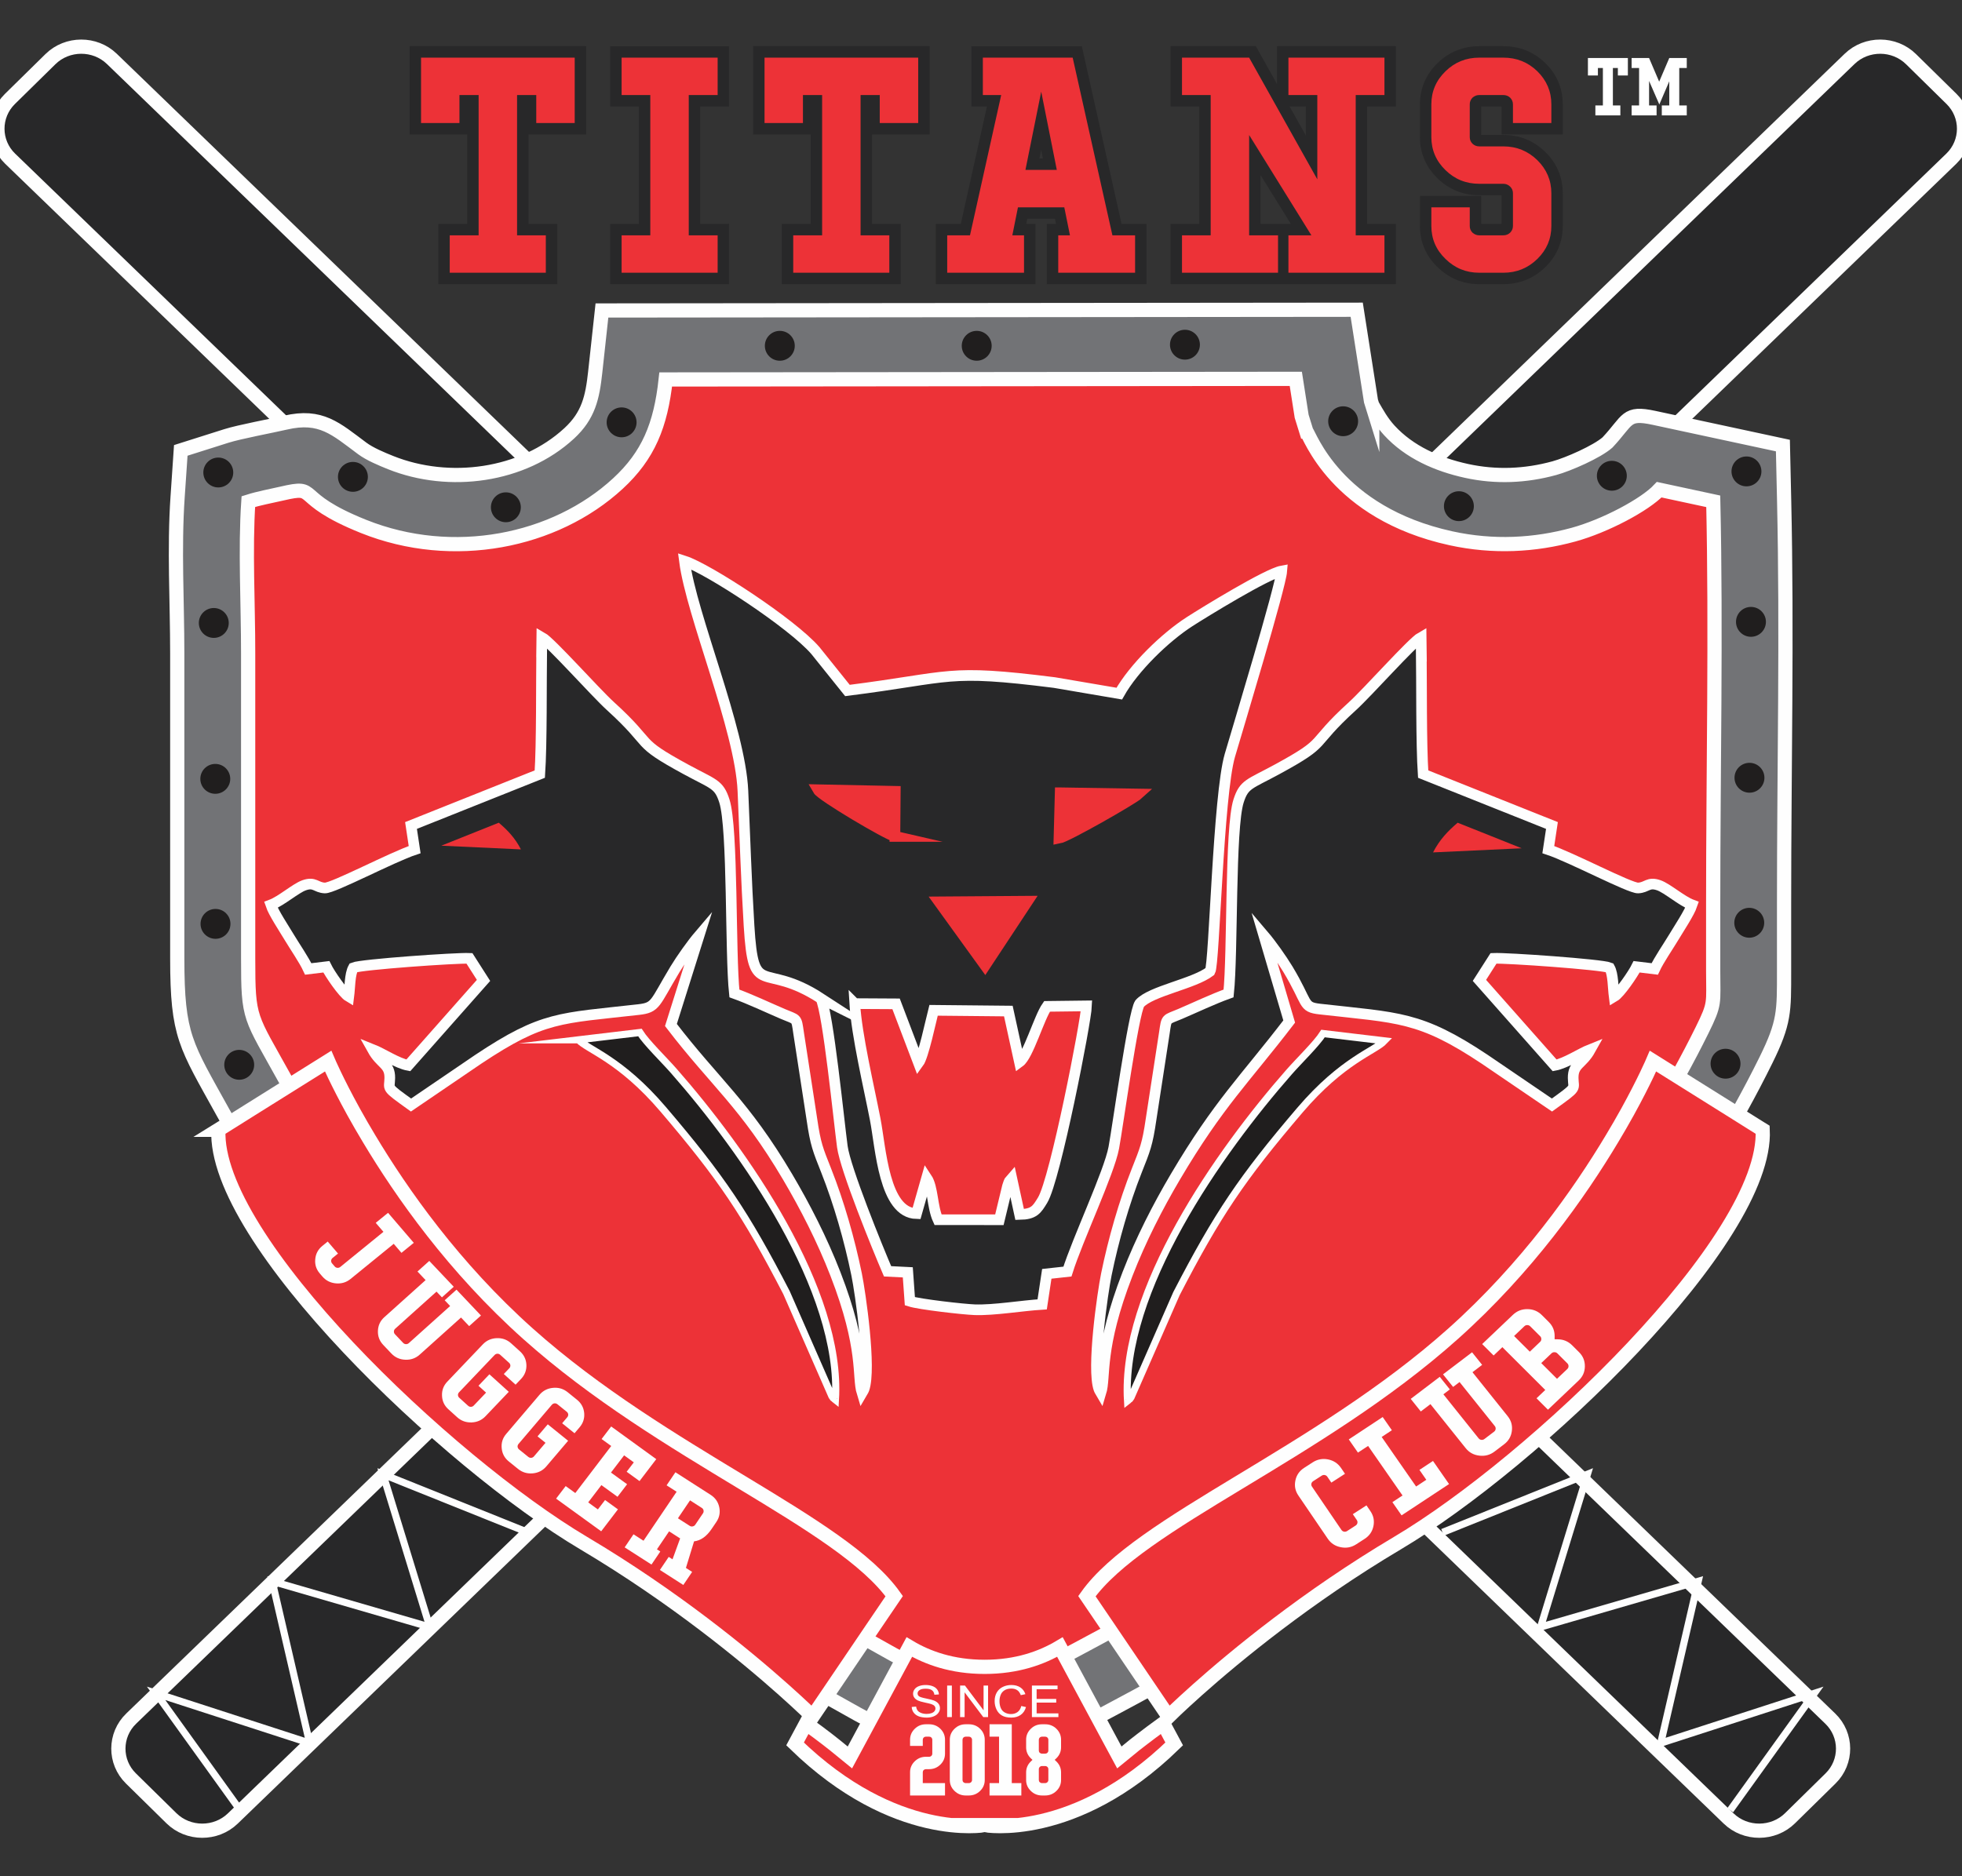 <?xml version="1.0" encoding="UTF-8"?>
<!DOCTYPE svg PUBLIC "-//W3C//DTD SVG 1.1//EN" "http://www.w3.org/Graphics/SVG/1.1/DTD/svg11.dtd">
<!-- Creator: CorelDRAW 2020 (64-Bit) -->
<svg xmlns="http://www.w3.org/2000/svg" xml:space="preserve" width="138mm" height="132mm" version="1.1" style="shape-rendering:geometricPrecision; text-rendering:geometricPrecision; image-rendering:optimizeQuality; fill-rule:evenodd; clip-rule:evenodd"
viewBox="0 0 13800 13200"
 xmlns:xlink="http://www.w3.org/1999/xlink"
 xmlns:xodm="http://www.corel.com/coreldraw/odm/2003">
 <rect x="0" y="0" width="13800" height="13200" fill="#333333" stroke="none"/>
 <defs>
  <style type="text/css">
   <![CDATA[
    .str0 {stroke:#FEFEFE;stroke-width:100;stroke-miterlimit:22.926}
    .str3 {stroke:#ED3237;stroke-width:75;stroke-miterlimit:22.926}
    .str2 {stroke:#FEFEFE;stroke-width:75;stroke-miterlimit:22.926}
    .str1 {stroke:#FEFEFE;stroke-width:50;stroke-miterlimit:22.926}
    .fil1 {fill:none}
    .fil3 {fill:#201E1E}
    .fil0 {fill:#282829}
    .fil4 {fill:#727376}
    .fil2 {fill:#ED3237}
    .fil7 {fill:white;fill-rule:nonzero}
    .fil6 {fill:#ED3237;fill-rule:nonzero}
    .fil5 {fill:#FEFEFE;fill-rule:nonzero}
   ]]>
  </style>
 </defs>
 <g id="Capa_x0020_1">
  <g id="_1016029936">
   <path class="fil0 str0" d="M13726.33 696.13l-285.06 -280.13c-118.23,-116.18 -312.5,-116.99 -431.74,-1.8l-12086.94 11677c-119.23,115.19 -120.06,304.48 -1.84,420.66l285.06 280.13c118.23,116.18 312.5,116.99 431.73,1.8l12086.94 -11677c119.24,-115.19 120.07,-304.48 1.85,-420.66z"/>
   <polyline class="fil1 str1" points="3712.71,10780.74 2693.73,10371.86 3023.31,11446.76 1914.37,11124.79 2178.06,12263.34 1098.2,11913.28 1689.41,12735.41 "/>
   <path class="fil0 str0" d="M69.81 696.13l285.06 -280.13c118.23,-116.18 312.5,-116.99 431.74,-1.8l12086.94 11677c119.23,115.19 120.06,304.48 1.84,420.66l-285.06 280.13c-118.23,116.18 -312.5,116.99 -431.73,1.8l-12086.94 -11677c-119.24,-115.19 -120.07,-304.48 -1.85,-420.66z"/>
   <path class="fil2" d="M9463.04 2932.98c11.67,22.35 22.95,45.93 37.32,71.15 33.35,58.5 73.33,113.02 119.04,162.97 169.86,185.63 402.62,292.38 648.8,346.16 238.77,52.16 480.21,42.58 715.31,-22.01 116.99,-32.14 383.17,-147.92 462.27,-232.15l116.82 -124.38 778.94 167.51 5.17 229.41c21.29,945.93 -0.41,1892.78 -0.41,2838.88 0,157.62 0,315.23 0,472.85 0,254.23 9.52,304.6 -108.14,542.89 -886.82,1796.04 -2559.64,3426.8 -4348.24,4391.52 -241.82,130.44 -484.04,259.06 -730.76,380.58 -83.06,40.91 -149.75,76.81 -246.89,81.42 -148.67,7.04 -276.19,-77.02 -403.04,-140.07 -128.64,-63.95 -257.29,-128.18 -383.01,-197.49 -255.53,-140.88 -507.2,-288.48 -753.97,-443.51 -992.29,-623.37 -1921.05,-1376.17 -2650.07,-2285.98 -366.74,-457.7 -700.81,-917.83 -984.06,-1430.75 -244.96,-443.6 -295.89,-476.06 -295.91,-988.06l-0.06 -2147c-0.01,-361.54 -22.61,-724.99 1.99,-1086.07l13.44 -197.32 193.01 -61.15c85.44,-27.07 170.73,-42.34 257.57,-62.65 122.84,-28.71 235.74,-47.87 356.37,6.47 72.37,32.61 102.05,71.24 159.54,113.95 69.13,51.36 164.72,92.78 244.33,124.66 483.84,193.77 1084.3,110.68 1468.64,-244.23 172.5,-159.3 218.98,-323.31 243.76,-550.57l28.47 -260.99 4959.14 -4.91 76.76 491.1 17.87 57.77z"/>
   <path class="fil0 str2" d="M5773.38 7023.88c50.85,99.35 126.58,858.34 151.3,1042.94 20.88,155.9 246.22,709.57 318.17,877.36l142.29 7.13 14.57 203.56c67.08,21.59 377.18,56.89 456.16,59.62 136.14,4.69 328.26,-28.72 474.43,-37.81l32.39 -214.78 145.24 -15.94c71.43,-228.01 293.59,-696.4 326.18,-871.64 28.66,-154.1 137.88,-949.55 181.82,-1013.77 78.8,-88.68 380.91,-138.59 495.41,-226.74 30.03,-51.92 56.89,-1239.21 139.26,-1520 56.16,-191.47 356.36,-1183.13 365.14,-1296.9 -102.76,18.35 -546.93,291.2 -648.73,356.74 -170.03,109.5 -390.73,321.82 -494.51,506.24l-456.1 -77.8c-766.45,-96.68 -708.19,-39.16 -1455.82,55.74l-225.23 -280.62c-165.17,-191.82 -757.83,-577.55 -921.14,-629.95 50.16,384.05 391.69,1178.22 411.17,1616.94 13.87,312.52 23.65,633.64 43.1,949.13 32.39,525.54 93.54,243.42 504.9,510.55z"/>
   <path class="fil0 str2" d="M3809.96 4562.51c-2.87,231.42 1.1,676.29 -13.17,883.47l-905.86 361.63 25.57 169.76c-158.55,52.61 -573.2,272.09 -631.32,269.88 -62.92,-2.39 -70.86,-45.37 -145.76,-19.08 -60.15,21.11 -160.78,110.73 -234.11,138.08 18.51,55.14 92.35,166.49 129.83,228.95 38.6,64.34 102.74,157 132.83,221.73l127.24 -15.39c24.47,49.64 117.78,186.59 158.02,210.14 8.34,-64.28 6.59,-157.66 32.29,-203.56 55.22,-23.16 724.09,-70.15 816.31,-65.85l99.13 155.14 -529.09 597.86c-78.2,-14.44 -180.45,-84.03 -252.25,-112.53 59.55,107.02 122.93,100.89 122.03,200.95 -0.75,83.07 -36.28,56.95 149.25,190.58l473.05 -321.96c456.9,-304.33 572.73,-286.7 1127.18,-349.5 125.27,-14.19 111.24,-42.07 257.1,-284.24 43.18,-71.69 120.47,-180.04 169.26,-237.26l-198.43 629.92c312.4,407.86 515.75,552.26 820.51,1068.08 123.15,208.45 242.72,441.58 336.54,683.43 204.41,526.88 151.32,720.18 187.06,836.61l9.92 -17c0.81,-2 3.3,-6.6 4.21,-9.14 51.62,-144.35 -25.7,-677.85 -52.24,-807.48 -50.05,-244.46 -124.68,-504.93 -214.05,-730.59 -58.3,-147.22 -74.69,-183.97 -100.16,-358.8l-94.01 -610.92c-15.99,-109.49 -9.08,-88.51 -110.87,-132.04 -106.46,-45.54 -230.4,-104.65 -340.53,-144.28 -30.25,-281.52 -8.96,-1161.18 -70.16,-1353.22 -38.71,-121.46 -75.66,-116.92 -270.92,-223.21 -373.56,-203.36 -216.97,-159.8 -530.65,-444.99 -106.81,-97.1 -419.33,-449.14 -482.73,-484.6l-1.02 79.43z"/>
   <path class="fil3 str1" d="M4068.68 7315.52c67.62,71.11 294.43,135.37 595.51,488.33 407.71,477.96 578.85,731.83 867.49,1289.58l319.49 729.38c22.01,29.05 -3.08,3 25.1,25.53 46.85,-773.52 -643.55,-1752.25 -1138.34,-2315.43 -68.61,-78.09 -191.44,-196.99 -237.1,-268.88l-432.15 51.49z"/>
   <path class="fil4 str0" d="M9651.96 2850.21c34.19,59.54 67.72,120.46 119.25,176.79 141.51,154.64 339.34,241.35 543.9,286.04 206.55,45.13 414.53,36.43 617.86,-19.43 97.63,-26.82 298.56,-114.87 373.33,-180.51 148.64,-158.26 126.34,-216.63 327.23,-173.43l906.77 194.99 8.59 381.54c21.33,947.37 -0.37,1895.6 -0.37,2843.13 0,157.61 0,315.23 0,472.85 0,283.46 3.71,360.55 -127.79,626.87 -904.73,1832.33 -2606.41,3492.83 -4431.1,4477.03 -244.01,131.6 -488.42,261.35 -737.36,383.97 -368.01,181.27 -501.87,104.13 -829.98,-58.98 -131.2,-65.22 -262.35,-130.75 -390.56,-201.44 -258.87,-142.71 -513.82,-292.25 -763.8,-449.3 -1011.26,-635.29 -1956.13,-1402.43 -2699.04,-2329.58 -373.74,-466.42 -713.79,-935.47 -1002.43,-1458.17 -260.23,-471.23 -319.64,-532.43 -319.65,-1079.84l-0.07 -2147.01c-0.01,-366.19 -22.49,-732.99 2.43,-1098.9l22.35 -328.17 321 -101.7c90.97,-28.82 322.95,-72.01 415.23,-93.59 250.33,-58.51 354.7,43.68 540.28,181.54 53.57,39.8 137.99,74.95 199.37,99.53 411.49,164.8 928.97,96.59 1256.29,-205.66 135.57,-125.19 163.31,-251.5 182.82,-430.43l47.34 -434.07 5308.78 -5.25 100.37 642.24 8.96 28.94zm-463.16 186.3l-33.42 -108.02 -41.13 -263.19 -4431.9 4.39c-35.22,322.92 -122.4,534.79 -335.66,731.73 -443.61,409.64 -1160.64,553.98 -1788.85,302.39 -509.33,-203.98 -303.37,-295.01 -576.33,-231.2 -77.98,18.23 -156.68,31.64 -234.8,56.39 -22.94,336.79 -0.87,724.58 -1.33,1066.72l0.06 2147c0,436.91 10.69,397.96 260.12,849.65 286.79,519.34 603.02,948.43 956.36,1389.39 686.84,857.18 1576.78,1592.38 2576.21,2220.24 240.48,151.08 487.29,295.93 739.15,434.78 119.35,65.8 245.93,129.04 371.62,191.52 261.97,130.22 222.11,135.15 378.41,58.16 254.65,-125.43 477.32,-244.11 720.82,-375.45 1843.27,-994.21 3415.9,-2627.46 4223.27,-4262.6 95.01,-192.42 78.49,-186.03 78.49,-416.23 0,-157.62 0,-315.23 0,-472.85 0,-927.05 21.02,-1920.37 0.49,-2832.48l-380.01 -81.72c-100.73,107.25 -382.37,255.73 -602.09,316.09 -274.57,75.43 -566.18,90.58 -862.26,25.9 -816.39,-178.36 -996.51,-736.24 -1017.22,-750.61z"/>
   <path class="fil0 str2" d="M9996.79 4562.51c2.88,231.42 -1.09,676.29 13.17,883.47l905.87 361.63 -25.57 169.76c158.55,52.61 573.2,272.09 631.32,269.88 62.91,-2.39 70.86,-45.37 145.76,-19.08 60.14,21.11 160.78,110.73 234.1,138.08 -18.5,55.14 -92.34,166.49 -129.82,228.95 -38.61,64.34 -102.74,157 -132.84,221.73l-127.23 -15.39c-24.48,49.64 -117.78,186.59 -158.02,210.14 -8.34,-64.28 -6.59,-157.66 -32.3,-203.56 -55.21,-23.16 -724.08,-70.15 -816.3,-65.85l-99.13 155.14 529.09 597.86c78.19,-14.44 180.44,-84.03 252.25,-112.53 -59.56,107.02 -122.94,100.89 -122.04,200.95 0.75,83.07 36.29,56.95 -149.24,190.58l-473.05 -321.96c-456.9,-304.33 -604.57,-290.27 -1159.02,-353.08 -125.27,-14.18 -79.4,-38.49 -225.27,-280.66 -43.17,-71.69 -120.46,-180.04 -169.25,-237.26l178.46 605.39c-312.41,407.86 -495.78,576.79 -800.54,1092.61 -123.15,208.45 -242.72,441.58 -336.55,683.43 -204.4,526.88 -151.31,720.18 -187.05,836.61l-9.92 -17c-0.81,-2 -3.31,-6.6 -4.21,-9.14 -51.62,-144.35 25.7,-677.85 52.24,-807.48 50.05,-244.46 124.68,-504.93 214.04,-730.59 58.3,-147.22 74.7,-183.97 100.17,-358.8l94 -610.92c16,-109.49 9.09,-88.51 110.87,-132.04 106.46,-45.54 230.41,-104.65 340.54,-144.28 30.25,-281.52 8.95,-1161.18 70.16,-1353.22 38.71,-121.46 75.66,-116.92 270.92,-223.21 373.56,-203.36 216.96,-159.8 530.65,-444.99 106.8,-97.1 419.33,-449.14 482.73,-484.6l1.01 79.43z"/>
   <path class="fil3 str1" d="M9738.07 7322.71c-67.61,71.11 -294.43,135.37 -595.51,488.33 -407.71,477.96 -578.84,731.83 -867.49,1289.58l-319.49 729.38c-22,29.05 3.08,3 -25.09,25.53 -46.86,-773.52 643.55,-1752.25 1138.34,-2315.43 68.61,-78.09 191.44,-196.99 237.1,-268.88l432.14 51.49z"/>
   <path class="fil2 str0" d="M1536.18 7948.4l24.92 -15.44 92.28 -57.79 91.48 -57.53 563.01 -352.36c0,0 59.5,139.89 179.43,357.55 16.63,29.84 34.57,61.48 53.25,94.15 17.5,30.15 35.73,61 55.12,93.43 229.27,383.36 597.86,908.02 1117.64,1372.49 956.47,854.77 2203.68,1322.1 2576.22,1846.73l-145.44 214.19 -428.5 632.89c0,0 -73.54,-72.72 -204.56,-189.5 -264.19,-235.4 -766.9,-651.44 -1406.04,-1031.1 -956.87,-567.76 -2604.78,-2136.7 -2568.81,-2907.71z"/>
   <path class="fil2 str0" d="M12398.24 7948.4l-24.93 -15.44 -92.28 -57.79 -91.47 -57.53 -563.02 -352.36c0,0 -59.49,139.89 -179.43,357.55 -16.63,29.84 -34.56,61.48 -53.24,94.15 -17.5,30.15 -35.74,61 -55.12,93.43 -229.27,383.36 -597.87,908.02 -1117.65,1372.49 -956.46,854.77 -2203.68,1322.1 -2576.22,1846.73l145.45 214.19 428.5 632.89c0,0 73.53,-72.72 204.55,-189.5 264.2,-235.4 766.91,-651.44 1406.05,-1031.1 956.87,-567.76 2604.78,-2136.7 2568.81,-2907.71z"/>
   <path class="fil5" d="M9232.85 10288.18c33.04,-21.33 69.07,-28.35 108.13,-20.73 38.91,7.89 69.41,27.95 91.23,60.02l28.02 41.2 -96.03 62.01 -28.02 -41.19c-4.33,-6.37 -10.35,-10.26 -18.18,-12.12 -7.83,-1.34 -14.97,0.16 -21.5,4.38l-60.28 38.93c-6.53,4.22 -10.61,9.96 -12.52,17.59 -1.29,7.75 0.16,14.59 4.49,20.96l207.05 304.36c4.33,6.36 10.3,10.45 18.05,12.19 7.96,1.26 15.05,-0.04 21.59,-4.26l60.28 -38.93c6.53,-4.22 10.65,-10.17 12.43,-17.71 1.38,-7.63 -0.04,-14.67 -4.37,-21.03l-27.94 -41.08 96.03 -62.02 27.94 41.08c21.89,32.19 28.82,67.13 21.04,105 -7.94,38.15 -28.45,67.99 -61.48,89.33l-60.28 38.93c-32.92,21.25 -68.99,27.95 -107.89,20.06 -39.19,-7.54 -69.54,-27.36 -91.43,-59.55l-207.04 -304.36c-21.82,-32.06 -28.9,-67.26 -20.84,-105.48 7.78,-37.87 28.33,-67.39 61.24,-88.64l60.28 -38.94zm492.52 -318.86l64.58 92.96 -71.77 47.34 242.16 348.55 71.76 -47.33 -48.33 -69.57 95.4 -62.92 112.91 162.52 -333.97 220.28 -64.58 -92.96 71.28 -47.01 -242.16 -348.56 -71.28 47.02 -64.58 -92.96 238.58 -157.36zm401.38 -282.84l70.85 88.52 -45.37 34.47 248 309.88c4.82,6.02 11.22,9.56 19.32,10.54 7.79,0.83 14.77,-1 21.18,-5.87l67.99 -51.66c6.42,-4.87 10.05,-11.11 11,-18.59 1.01,-7.89 -0.96,-14.8 -5.78,-20.82l-248 -309.87 -45.37 34.47 -70.85 -88.52 204.33 -155.25 70.84 88.52 -67.99 51.66 248 309.87c24.37,30.46 33.91,64.87 28.92,103.39 -4.79,38.54 -22.77,69.74 -54.25,93.66l-68 51.66c-31.13,23.66 -66.68,33.13 -106.33,28.35 -39.67,-4.58 -71.6,-21.98 -95.98,-52.43l-248 -309.87 -67.87 51.57 -70.85 -88.52 204.21 -155.16zm767.3 -385.31c27.58,27.53 41.19,60.9 40.72,99.83l-0.26 20.98 21.75 0.46c39.84,0.36 73.66,14.3 101.55,42.13l48.98 48.87c27.7,27.63 41.09,60.8 40.52,99.62 -0.37,38.82 -14.68,71.77 -43.25,98.95l-216.27 205.78 -80.49 -80.3 61.58 -58.6 -301.82 -301.13 -61.57 58.59 -80.5 -80.31 216.28 -205.78c28.56,-27.19 62.5,-40.55 102.24,-40.09 39.94,0.46 73.87,14.51 101.46,42.03l49.08 48.97zm59.85 220.38c-5.68,-5.66 -12.55,-8.39 -20.5,-8.28 -7.95,-0.29 -14.88,2.28 -20.7,7.81l-72.16 68.66 110.87 110.62 72.16 -68.66c5.82,-5.53 8.72,-12.13 8.82,-19.66 0.1,-7.95 -2.55,-14.71 -8.02,-20.17l-70.47 -70.32zm-191.36 -190.92c-5.48,-5.46 -12.24,-8.09 -20.5,-8.29 -7.74,-0.09 -14.47,2.69 -20.29,8.22l-72.16 68.67 110.46 110.21 72.16 -68.67c5.82,-5.53 8.83,-12.02 8.81,-19.66 0.1,-7.95 -2.43,-14.6 -7.91,-20.07l-70.57 -70.41z"/>
   <path class="fil5" d="M2729.4 8532.62l-86.65 70.54 54.18 63.19 -303.35 246.94c-5.89,4.8 -12.77,6.91 -20.55,6.43 -7.75,-0.88 -14.13,-4.14 -19.06,-9.89l-18.21 -21.24c-4.93,-5.74 -7,-12.34 -6.6,-20.03 0.9,-7.55 4.34,-13.66 10.24,-18.46l38.05 -30.97 -72.4 -84.43 -38.05 30.97c-29.81,24.27 -46.34,55.21 -49.63,93.23 -3.68,37.78 6.92,71.29 31.73,100.23l18.22 21.24c24.91,29.05 56.96,45.28 95.96,48.69 38.7,3.28 72.89,-7.07 102.7,-31.33l303.34 -246.95 54.47 63.52 86.65 -70.54 -181.04 -211.14zm462.06 520.18l-83.02 74.58 -38.22 -40.39 -290.61 261.07c-5.65,5.08 -8.68,11.45 -9.01,19.23 -0.21,7.49 2.19,13.99 7.59,19.7l57.28 60.53c5.41,5.71 11.95,8.67 19.53,8.97 7.99,0.31 14.76,-2.11 20.41,-7.19l290.61 -261.07 -38.22 -40.4 83.01 -74.58 172.15 181.93 -83.02 74.58 -57.28 -60.54 -290.61 261.07c-28.56,25.66 -62.3,37.52 -101.31,35.88 -39.02,-1.45 -71.76,-16.04 -98.28,-44.07l-57.29 -60.53c-26.23,-27.73 -38.6,-60.81 -37.01,-98.92 1.38,-38.13 16.25,-69.92 44.81,-95.58l290.61 -261.08 -57.18 -60.43 83.01 -74.57 172.05 181.81zm465.93 454.37c28.47,25.75 43.53,57.49 45.19,95.61 1.24,37.93 -11.35,70.86 -37.68,98.5l-38.46 40.37 -82.87 -74.95 38.46 -40.37c5.23,-5.48 7.76,-11.87 7.77,-19.57 -0.5,-7.58 -3.6,-13.86 -9.23,-18.95l-62.26 -56.31c-5.63,-5.09 -12.19,-7.55 -20.08,-7.57 -7.88,0.59 -14.23,3.52 -19.45,9l-249.9 262.3c-5.23,5.49 -7.85,11.97 -7.77,19.57 0.6,7.67 3.51,13.96 9.14,19.05l62.26 56.31c5.63,5.1 12.38,7.55 20.18,7.47 7.78,-0.49 14.22,-3.52 19.45,-9l86.68 -90.99 -53.43 -48.33 76.82 -80.64 136.3 123.29 -163.51 171.62c-26.43,27.74 -59,42.21 -97.82,43.71 -39.23,1.32 -73.03,-10.74 -101.49,-36.49l-62.26 -56.31c-28.36,-25.65 -43.22,-57.6 -44.47,-95.53 -1.66,-38.11 10.74,-70.84 37.16,-98.58l249.9 -262.3c26.33,-27.64 59.1,-42.32 98.34,-43.64 38.81,-1.5 72.41,10.77 100.78,36.43l62.25 56.3zm400.95 340.45c29.91,24.15 46.77,55.01 50.63,92.97 3.43,37.81 -7.25,71.38 -31.94,100.41l-36.08 42.41 -87.05 -70.29 36.08 -42.41c4.9,-5.77 7.05,-12.28 6.62,-19.97 -0.93,-7.53 -4.39,-13.64 -10.31,-18.41l-65.4 -52.82c-5.91,-4.77 -12.6,-6.87 -20.49,-6.46 -7.83,1.02 -14,4.29 -18.9,10.05l-234.39 275.56c-4.9,5.76 -7.15,12.38 -6.63,19.96 1.05,7.63 4.31,13.76 10.23,18.53l65.4 52.82c5.91,4.77 12.8,6.85 20.58,6.34 7.74,-0.91 14,-4.29 18.9,-10.05l81.31 -95.58 -56.14 -45.34 72.05 -84.71 143.19 115.63 -153.36 180.3c-24.79,29.14 -56.48,45.37 -95.15,49 -39.09,3.46 -73.53,-6.73 -103.44,-30.89l-65.4 -52.81c-29.79,-24.06 -46.47,-55.14 -49.9,-92.94 -3.86,-37.97 6.63,-71.32 31.42,-100.47l234.39 -275.55c24.7,-29.03 56.57,-45.48 95.67,-48.95 38.66,-3.63 72.92,6.79 102.71,30.85l65.4 52.82zm557.64 417.95l-117.8 154.37 -90.61 -65.65 50.42 -66.08 -68.16 -49.38 -92.46 121.16 113.41 82.16 -67.38 88.29 -113.41 -82.16 -92.8 121.61 68.16 49.38 50.42 -66.08 90.62 65.65 -117.8 154.37 -317.21 -229.81 67.38 -88.29 67.7 49.05 252.64 -331.07 -67.7 -49.04 67.37 -88.29 317.21 229.81zm388.96 491.63c-35.46,52.49 -76.54,81.43 -123.22,86.83l-57.18 186.86 43.7 28.04 -62.08 91.89 -164.66 -105.61 62.08 -91.9 26.64 17.09 53.56 -147.09 -77.61 -49.77 -85.52 126.58 23.73 15.22 -62.09 91.89 -188.63 -120.99 62.09 -91.89 70.46 45.19 232.82 -344.59 -70.47 -45.19 62.09 -91.9 247.47 158.74c32.69,20.96 52.92,49.84 60.79,87.01 7.9,37.36 1.19,71.95 -20.09,103.45l-33.88 50.14zm-236.68 -75.56l82.57 52.96c6.66,4.27 13.67,5.72 21.17,4.11 7.83,-1.57 13.84,-5.33 18.07,-11.58l54.43 -80.57c4.23,-6.25 5.39,-13.11 3.86,-20.86 -1.53,-7.24 -5.67,-12.94 -12.32,-17.21l-82.58 -52.96 -85.2 126.11z"/>
   <path class="fil0" d="M3286.09 1575.21l0 -629.14 -405.01 0 0 -620.93 1241.6 0 0 620.93 -405.36 0 0 629.14 202.16 0 0 423.97 -836.59 0 0 -423.97 203.2 0zm1638.73 -826.11l0 826.11 203.2 0 0 423.97 -836.24 0 0 -423.97 201.8 0 0 -826.11 -201.8 0 0 -423.96 836.24 0 0 423.96 -203.2 0zm777.3 826.11l0 -629.14 -405 0 0 -620.93 1241.59 0 0 620.93 -405.35 0 0 629.14 202.15 0 0 423.97 -836.59 0 0 -423.97 203.2 0zm1055.93 0l183.73 -826.11 -109.15 0 0 -423.96 776.57 0 279.48 1250.07 175.49 0 0 423.97 -701.36 0 0 -423.97 64.63 0 -7.33 -36.2 -194.35 0 -7.26 36.2 64.44 0 0 423.97 -701.01 0 0 -423.97 176.12 0zm2223.85 -984.32l0 -265.75 836.24 0 0 423.96 -202.15 0 0 826.11 202.15 0 0 423.97 -1584.87 0 0 -423.97 201.8 0 0 -826.11 -201.8 0 0 -423.96 599.77 0 148.86 265.75zm203.2 362.76l0 -204.55 -114.58 0 114.58 204.55zm-203.2 621.56l97.49 0 -213.08 -343.39 0 343.39 115.59 0zm1579.21 0l0 -201.75 -156.44 0c-113.08,0 -212.59,-39.8 -293.63,-118.76 -80.98,-78.91 -123.8,-176.84 -123.8,-290.02l0 -230.76c0,-113.19 42.82,-211.12 123.8,-290.02 81.04,-78.96 180.55,-118.76 293.63,-118.76l169.55 0c113.47,0 213.78,39.39 295.09,118.83 80.64,78.77 122.69,177.22 122.69,289.95l0 212.15 -430.89 0 0 -196.97 -142.98 0 0 200.4 156.09 0c113.71,0 214.04,40.25 295.24,119.99 80.56,79.12 122.54,177.18 122.54,290.14l0 230.42c0,112.83 -42.05,210.5 -122.69,289.28 -81.33,79.45 -181.42,119.85 -295.09,119.85l-169.55 0c-113.29,0 -212.57,-40.8 -293.63,-119.78 -80.99,-78.91 -123.8,-176.06 -123.8,-289.35l0 -211.81 430.89 0 0 196.97 142.98 0zm-3250.29 -460.5l24.36 0 -12.1 -60.78 -12.26 60.78z"/>
   <path class="fil6" d="M3839.1 1918.79l0 -263.19 -202.16 0 0 -986.89 134.88 0 0 196.97 270.47 0 0 -460.16 -1080.82 0 0 460.16 270.12 0 0 -196.97 134.89 0 0 986.89 -203.2 0 0 263.19 675.82 0zm1208.53 -1513.27l0 263.19 -203.2 0 0 986.89 203.2 0 0 263.19 -675.47 0 0 -263.19 201.81 0 0 -986.89 -201.81 0 0 -263.19 675.47 0zm1207.49 1513.27l0 -263.19 -202.15 0 0 -986.89 134.88 0 0 196.97 270.47 0 0 -460.16 -1080.82 0 0 460.16 270.12 0 0 -196.97 134.89 0 0 986.89 -203.2 0 0 263.19 675.81 0zm947.44 0l0 -263.19 -82.18 0 39.53 -196.97 325.94 0 39.88 196.97 -82.53 0 0 263.19 540.58 0 0 -263.19 -159.5 0 -279.48 -1250.08 -631.78 0 0 263.19 128.99 0 -219.49 986.89 -160.2 0 0 263.19 540.24 0zm10.05 -723.69l110.96 -550.37 109.57 550.37 -220.53 0zm1573.32 -789.58l479.55 856.13 0 -592.94 -203.19 0 0 -263.19 675.47 0 0 263.19 -202.16 0 0 986.89 202.16 0 0 263.19 -675.47 0 0 -263.19 161.58 0 -437.94 -705.79 0 705.79 203.19 0 0 263.19 -675.47 0 0 -263.19 201.81 0 0 -986.89 -201.81 0 0 -263.19 472.28 0zm1788.3 624.36c92.93,0 172.68,32.44 238.9,96.97 65.54,64.87 98.48,142.24 98.48,232.78l0 230.42c0,90.55 -32.94,167.58 -98.48,231.78 -66.22,64.52 -145.97,96.96 -238.9,96.96l-169.56 0c-92.59,0 -171.99,-32.44 -237.53,-96.96 -66.58,-64.2 -99.51,-141.23 -99.51,-231.78l0 -131.42 270.11 0 0 131.42c0,17.91 6.24,33.45 19.08,46.63 13.86,12.5 29.47,18.92 47.85,18.92l169.56 0c18.37,0 34.32,-6.42 47.85,-18.92 12.83,-13.18 19.42,-28.72 19.42,-46.63l0 -230.42c0,-18.58 -6.59,-34.12 -19.42,-46.62 -13.53,-13.18 -29.48,-19.94 -47.85,-19.94l-169.56 0c-92.59,0 -171.99,-31.75 -237.53,-95.95 -66.58,-64.53 -99.51,-142.23 -99.51,-232.44l0 -230.76c0,-90.21 32.93,-167.92 99.51,-232.45 65.54,-64.19 144.94,-95.95 237.53,-95.95l169.56 0c92.93,0 172.68,31.76 238.9,95.95 65.54,64.53 98.48,142.24 98.48,232.45l0 131.76 -270.11 0 0 -131.76c0,-17.91 -6.59,-33.11 -19.42,-46.63 -13.53,-12.5 -29.48,-18.58 -47.85,-18.58l-169.56 0c-18.38,0 -33.99,6.08 -47.85,18.58 -12.84,13.52 -19.08,28.72 -19.08,46.63l0 230.76c0,17.9 6.24,33.11 19.08,46.28 13.86,12.84 29.47,18.92 47.85,18.92l169.56 0z"/>
   <path class="fil3" d="M12136.8 7378.5c58.11,0 105.21,47.04 105.21,105.07 0,58.03 -47.1,105.07 -105.21,105.07 -58.1,0 -105.2,-47.04 -105.2,-105.07 0,-58.03 47.1,-105.07 105.2,-105.07z"/>
   <path class="fil3" d="M12303.62 6386.96c58.1,0 105.2,47.04 105.2,105.07 0,58.03 -47.1,105.07 -105.2,105.07 -58.1,0 -105.21,-47.04 -105.21,-105.07 0,-58.03 47.11,-105.07 105.21,-105.07z"/>
   <path class="fil3" d="M12305.13 5366.73c58.1,0 105.2,47.05 105.2,105.08 0,58.03 -47.1,105.07 -105.2,105.07 -58.1,0 -105.21,-47.04 -105.21,-105.07 0,-58.03 47.11,-105.08 105.21,-105.08z"/>
   <path class="fil3" d="M12315.63 4269.88c58.11,0 105.21,47.05 105.21,105.08 0,58.03 -47.1,105.07 -105.21,105.07 -58.1,0 -105.2,-47.04 -105.2,-105.07 0,-58.03 47.1,-105.08 105.2,-105.08z"/>
   <path class="fil3" d="M12283.98 3211.4c58.1,0 105.2,47.04 105.2,105.07 0,58.03 -47.1,105.07 -105.2,105.07 -58.11,0 -105.21,-47.04 -105.21,-105.07 0,-58.03 47.1,-105.07 105.21,-105.07z"/>
   <path class="fil3" d="M11337.12 3242.08c58.1,0 105.2,47.04 105.2,105.07 0,58.03 -47.1,105.07 -105.2,105.07 -58.11,0 -105.21,-47.04 -105.21,-105.07 0,-58.03 47.1,-105.07 105.21,-105.07z"/>
   <path class="fil3" d="M10261.31 3456.08c58.1,0 105.21,47.04 105.21,105.08 0,58.03 -47.11,105.07 -105.21,105.07 -58.1,0 -105.2,-47.04 -105.2,-105.07 0,-58.04 47.1,-105.08 105.2,-105.08z"/>
   <path class="fil3" d="M9447.21 2858.54c58.1,0 105.21,47.04 105.21,105.07 0,58.03 -47.11,105.07 -105.21,105.07 -58.1,0 -105.21,-47.04 -105.21,-105.07 0,-58.03 47.11,-105.07 105.21,-105.07z"/>
   <path class="fil3" d="M8334.43 2319.99c58.1,0 105.21,47.04 105.21,105.07 0,58.03 -47.11,105.07 -105.21,105.07 -58.1,0 -105.2,-47.04 -105.2,-105.07 0,-58.03 47.1,-105.07 105.2,-105.07z"/>
   <path class="fil3" d="M1682.56 7386.25c-58.1,0 -105.2,47.04 -105.2,105.07 0,58.03 47.1,105.07 105.2,105.07 58.1,0 105.21,-47.04 105.21,-105.07 0,-58.03 -47.11,-105.07 -105.21,-105.07z"/>
   <path class="fil3" d="M1515.75 6394.7c-58.11,0 -105.21,47.05 -105.21,105.08 0,58.03 47.1,105.07 105.21,105.07 58.1,0 105.2,-47.04 105.2,-105.07 0,-58.03 -47.1,-105.08 -105.2,-105.08z"/>
   <path class="fil3" d="M1514.24 5374.48c-58.11,0 -105.21,47.04 -105.21,105.07 0,58.03 47.1,105.08 105.21,105.08 58.1,0 105.2,-47.05 105.2,-105.08 0,-58.03 -47.1,-105.07 -105.2,-105.07z"/>
   <path class="fil3" d="M1503.73 4277.63c-58.1,0 -105.21,47.04 -105.21,105.07 0,58.03 47.11,105.08 105.21,105.08 58.1,0 105.21,-47.05 105.21,-105.08 0,-58.03 -47.11,-105.07 -105.21,-105.07z"/>
   <path class="fil3" d="M1535.39 3219.14c-58.1,0 -105.21,47.05 -105.21,105.08 0,58.03 47.11,105.07 105.21,105.07 58.1,0 105.21,-47.04 105.21,-105.07 0,-58.03 -47.11,-105.08 -105.21,-105.08z"/>
   <path class="fil3" d="M2482.25 3249.83c-58.1,0 -105.21,47.04 -105.21,105.07 0,58.03 47.11,105.07 105.21,105.07 58.1,0 105.2,-47.04 105.2,-105.07 0,-58.03 -47.1,-105.07 -105.2,-105.07z"/>
   <path class="fil3" d="M3558.05 3463.83c-58.1,0 -105.2,47.04 -105.2,105.07 0,58.03 47.1,105.08 105.2,105.08 58.1,0 105.21,-47.05 105.21,-105.08 0,-58.03 -47.11,-105.07 -105.21,-105.07z"/>
   <path class="fil3" d="M4372.15 2866.29c-58.1,0 -105.2,47.04 -105.2,105.07 0,58.03 47.1,105.07 105.2,105.07 58.11,0 105.21,-47.04 105.21,-105.07 0,-58.03 -47.1,-105.07 -105.21,-105.07z"/>
   <path class="fil3" d="M5484.93 2327.74c-58.1,0 -105.2,47.04 -105.2,105.07 0,58.03 47.1,105.07 105.2,105.07 58.11,0 105.21,-47.04 105.21,-105.07 0,-58.03 -47.1,-105.07 -105.21,-105.07z"/>
   <path class="fil3" d="M6869.85 2327.74c-58.11,0 -105.21,47.04 -105.21,105.07 0,58.03 47.1,105.07 105.21,105.07 58.1,0 105.2,-47.04 105.2,-105.07 0,-58.03 -47.1,-105.07 -105.2,-105.07z"/>
   <polyline class="fil1 str1" points="10146.45,10780.74 11165.42,10371.86 10835.85,11446.76 11944.79,11124.79 11681.1,12263.34 12760.95,11913.28 12169.74,12735.41 "/>
   <path class="fil2" d="M10252.73 5788.05c-68.22,57.98 -127.35,119.25 -173.06,208.87l623.26 -28.94 -450.2 -179.93z"/>
   <path class="fil2" d="M3508.37 5788.05c61.31,52.1 114.46,107.16 155.53,187.69l-560.07 -26 404.54 -161.69z"/>
   <path class="fil2 str3" d="M6294.5 5884.81c-56.45,-12.77 -517.52,-285.2 -542.1,-328.74l544.7 11.16 -2.6 317.58zm1162.51 -307.42l551.47 8.73c-41.22,37.75 -504.24,301.82 -560.08,311.54l8.61 -320.27z"/>
   <path class="fil7" d="M11396.99 811.94l0 -70.23 -52.55 0 0 -263.3 35.06 0 0 52.55 70.31 0 0 -122.78 -280.98 0 0 122.78 70.23 0 0 -52.55 35.07 0 0 263.3 -52.83 0 0 70.23 175.69 0zm202.02 -403.76l71.03 166.32 71.04 -166.32 123.04 0 0 70.23 -52.83 0 0 263.3 52.83 0 0 70.23 -175.6 0 0 -70.23 52.56 0 0 -169.83 -69.96 163.17 -72.11 -165.6 0 172.26 52.82 0 0 70.23 -175.61 0 0 -70.23 52.48 0 0 -263.3 -52.48 0 0 -70.23 122.79 0z"/>
   <polygon class="fil2" points="6930.25,6859.91 6930.25,6859.91 6531.65,6307.86 7298.3,6302.29 "/>
   <path class="fil2 str2" d="M6012.14 7060.79l290.54 1.64 158.09 415.8c33.81,-45.48 85.75,-293.43 105.55,-370.3l526.01 5.2 78.32 358.61c61.97,-45.07 137.77,-312.26 193.64,-391.57l278.07 -3.39c-3.79,110.53 -220.03,1220.92 -308.87,1366.44 -40.77,66.8 -59.58,99.16 -161.73,101.09l-55.08 -253.19c-25.26,29.54 -12.82,4.71 -30.53,55l-56.81 235.16 -431.76 -0.09c-41.66,-90.39 -34.57,-227.18 -79.63,-294.74l-71.63 251.88c-228.89,-5.74 -251.04,-460.25 -290.27,-662.53 -44.57,-229.8 -130.56,-591.34 -143.91,-815.01z"/>
   <path class="fil2 str0" d="M6925.71 12840.35c0,0 629.88,113.95 1333.12,-571.19l-77.42 -144.17c-129.15,94.08 -201.81,152.81 -204.37,154.41l-103.92 84.83 -63.05 -116.9 -354.83 -659.9c-128.34,76.34 -301.69,139.43 -529.75,139.43 -228.05,0 -401.42,-63.07 -529.74,-139.43l-354.88 659.9 -63 116.9 -104.07 -84.83c-2.17,-1.85 -74.95,-60.79 -204.24,-154.41l-77.4 144.17c703.65,685.14 1333.55,571.19 1333.55,571.19z"/>
   <path class="fil5" d="M6512.68 12359.5c-30.65,0 -56.94,10.63 -78.64,31.88 -22.03,21.36 -32.94,46.97 -32.94,76.95l0 163.51 245.76 0 0 -87.13 -156.34 0 0 -76.38c0,-5.93 2.07,-11.08 6.31,-15.44 4.6,-4.14 9.76,-6.15 15.85,-6.15l22.49 0c30.76,0 57.16,-10.74 79.09,-32.1 21.69,-21.25 32.6,-46.86 32.6,-77.06l0 -97.97c0,-29.86 -10.91,-55.59 -32.6,-76.95 -21.93,-21.25 -48.33,-31.76 -79.09,-31.76l-22.49 0c-30.65,0 -56.94,10.51 -78.64,31.76 -22.03,21.36 -32.94,47.09 -32.94,76.95l0 43.62 89.42 0 0 -43.62c0,-5.93 2.07,-10.96 6.31,-15.43 4.6,-4.15 9.76,-6.16 15.85,-6.16l22.49 0c6.09,0 11.36,2.01 15.84,6.16 4.25,4.47 6.43,9.5 6.43,15.43l0 97.97c0,6.15 -2.18,11.3 -6.43,15.44 -4.48,4.36 -9.75,6.48 -15.84,6.48l-22.49 0zm257.34 163.52c0,5.92 2.07,11.07 6.32,15.43 4.59,4.14 9.76,6.26 15.84,6.26l22.5 0c6.08,0 11.36,-2.12 15.84,-6.26 4.24,-4.36 6.42,-9.51 6.42,-15.43l0 -283.41c0,-5.93 -2.18,-10.96 -6.42,-15.43 -4.48,-4.15 -9.76,-6.16 -15.84,-6.16l-22.5 0c-6.08,0 -11.25,2.01 -15.84,6.16 -4.25,4.47 -6.32,9.5 -6.32,15.43l0 283.41zm22.16 108.82c-30.65,0 -56.94,-10.74 -78.63,-32.1 -22.04,-21.25 -32.95,-46.75 -32.95,-76.72l0 -283.41c0,-29.86 10.91,-55.59 32.95,-76.95 21.69,-21.25 47.98,-31.76 78.63,-31.76l22.5 0c30.76,0 57.16,10.51 79.08,31.76 21.7,21.36 32.6,47.09 32.6,76.95l0 283.41c0,29.97 -10.9,55.47 -32.6,76.72 -21.92,21.36 -48.32,32.1 -79.08,32.1l-22.5 0zm324.27 -500.94l0 413.81 67.26 0 0 87.13 -223.6 0 0 -87.13 66.8 0 0 -326.69 -66.8 0 0 -87.12 156.34 0zm346.65 392.12c0,29.97 -10.9,55.47 -32.6,76.72 -21.92,21.36 -48.32,32.1 -79.08,32.1l-22.5 0c-30.65,0 -56.94,-10.74 -78.63,-32.1 -22.04,-21.25 -32.95,-46.75 -32.95,-76.72l0 -53.02c0,-30.19 10.8,-55.81 32.61,-77.06l12.05 -11.74 -12.05 -11.52c-21.81,-21.36 -32.61,-47.08 -32.61,-76.95l0 -53.12c0,-29.86 10.91,-55.59 32.95,-76.95 21.69,-21.25 47.98,-31.76 78.63,-31.76l22.5 0c30.76,0 57.16,10.51 79.08,31.76 21.7,21.36 32.6,47.09 32.6,76.95l0 53.12c0,29.87 -10.9,55.59 -32.6,76.95l-12.16 11.52 12.16 11.74c21.7,21.25 32.6,46.87 32.6,77.06l0 53.02zm-89.41 -76.28c0,-6.15 -2.19,-11.3 -6.43,-15.43 -4.48,-4.37 -9.76,-6.6 -15.84,-6.6l-22.5 0c-6.08,0 -11.25,2.23 -15.84,6.6 -4.25,4.13 -6.32,9.28 -6.32,15.43l0 76.28c0,5.92 2.07,11.07 6.32,15.43 4.59,4.14 9.76,6.26 15.84,6.26l22.5 0c6.08,0 11.36,-2.12 15.84,-6.26 4.24,-4.36 6.43,-9.51 6.43,-15.43l0 -76.28zm-22.27 -109.16c6.08,0 11.36,-2.01 15.84,-6.26 4.24,-4.36 6.43,-9.39 6.43,-15.32l0 -76.39c0,-5.93 -2.19,-10.96 -6.43,-15.43 -4.48,-4.15 -9.76,-6.16 -15.84,-6.16l-22.5 0c-6.08,0 -11.25,2.01 -15.84,6.16 -4.25,4.47 -6.32,9.5 -6.32,15.43l0 76.39c0,5.93 2.07,10.96 6.32,15.32 4.59,4.25 9.76,6.26 15.84,6.26l22.5 0z"/>
   <path class="fil5" d="M6412.72 12008.96l31.06 -2.47c1.44,11.15 4.88,20.3 10.29,27.48 5.4,7.13 13.78,12.92 25.14,17.37 11.34,4.39 24.13,6.61 38.32,6.61 12.63,0 23.74,-1.66 33.39,-5.02 9.65,-3.35 16.81,-7.95 21.52,-13.78 4.71,-5.85 7.1,-12.2 7.1,-19.02 0,-6.93 -2.28,-12.97 -6.81,-18.19 -4.53,-5.17 -12.04,-9.5 -22.51,-13.07 -6.69,-2.28 -21.51,-5.9 -44.49,-10.8 -22.97,-4.91 -39.04,-9.5 -48.22,-13.85 -11.93,-5.57 -20.78,-12.49 -26.59,-20.72 -5.87,-8.21 -8.79,-17.46 -8.79,-27.64 0,-11.27 3.62,-21.75 10.77,-31.46 7.15,-9.77 17.55,-17.16 31.35,-22.22 13.73,-5.07 29.03,-7.6 45.83,-7.6 18.51,0 34.85,2.64 48.98,7.97 14.13,5.27 25.01,13.07 32.63,23.4 7.63,10.28 11.71,21.96 12.28,34.97l-31.76 2.18c-1.69,-14.01 -7.44,-24.6 -17.28,-31.73 -9.83,-7.18 -24.36,-10.74 -43.56,-10.74 -20,0 -34.62,3.26 -43.75,9.76 -9.13,6.51 -13.72,14.37 -13.72,23.56 0,7.96 3.25,14.53 9.71,19.69 6.4,5.11 22.98,10.44 49.86,15.81 26.87,5.43 45.3,10.12 55.3,14.15 14.5,5.95 25.26,13.44 32.18,22.58 6.92,9.09 10.35,19.59 10.35,31.46 0,11.84 -3.78,22.9 -11.41,33.34 -7.62,10.43 -18.49,18.54 -32.73,24.33 -14.26,5.79 -30.26,8.68 -48.12,8.68 -22.57,0 -41.47,-2.95 -56.71,-8.78 -15.3,-5.84 -27.22,-14.63 -35.89,-26.41 -8.72,-11.73 -13.25,-25.01 -13.72,-39.84zm249.19 71.31l0 -221.96 33.15 0 0 221.96 -33.15 0zm91.03 0l0 -221.96 33.97 0 131.1 174.22 0 -174.22 31.77 0 0 221.96 -33.98 0 -131.11 -174.22 0 174.22 -31.75 0zm430.38 -77.86l33.15 7.43c-6.92,24.13 -19.37,42.47 -37.34,55.13 -17.98,12.66 -39.96,19.02 -65.96,19.02 -26.87,0 -48.75,-4.86 -65.62,-14.62 -16.87,-9.71 -29.66,-23.82 -38.45,-42.26 -8.77,-18.51 -13.21,-38.29 -13.21,-59.48 0,-23.1 4.95,-43.24 14.91,-60.45 9.93,-17.2 24.07,-30.27 42.4,-39.21 18.32,-8.94 38.51,-13.39 60.48,-13.39 25.02,0 46.02,5.64 63,16.95 17.05,11.31 28.91,27.18 35.61,47.63l-32.47 6.83c-5.76,-16.12 -14.18,-27.9 -25.18,-35.24 -11,-7.39 -24.84,-11.06 -41.53,-11.06 -19.14,0 -35.2,4.09 -48.06,12.26 -12.83,8.16 -21.92,19.16 -27.09,32.91 -5.23,13.79 -7.86,28 -7.86,42.62 0,18.86 3.08,35.34 9.26,49.39 6.16,14.11 15.75,24.6 28.78,31.58 13.03,6.97 27.11,10.43 42.29,10.43 18.5,0 34.08,-4.75 46.89,-14.2 12.79,-9.52 21.46,-23.57 26,-42.27zm74.74 77.86l0 -221.96 180.43 0 0 26.03 -147.28 0 0 68.21 137.85 0 0 26.03 -137.85 0 0 75.65 153.22 0 0 26.04 -186.37 0z"/>
  </g>
 </g>
</svg>
